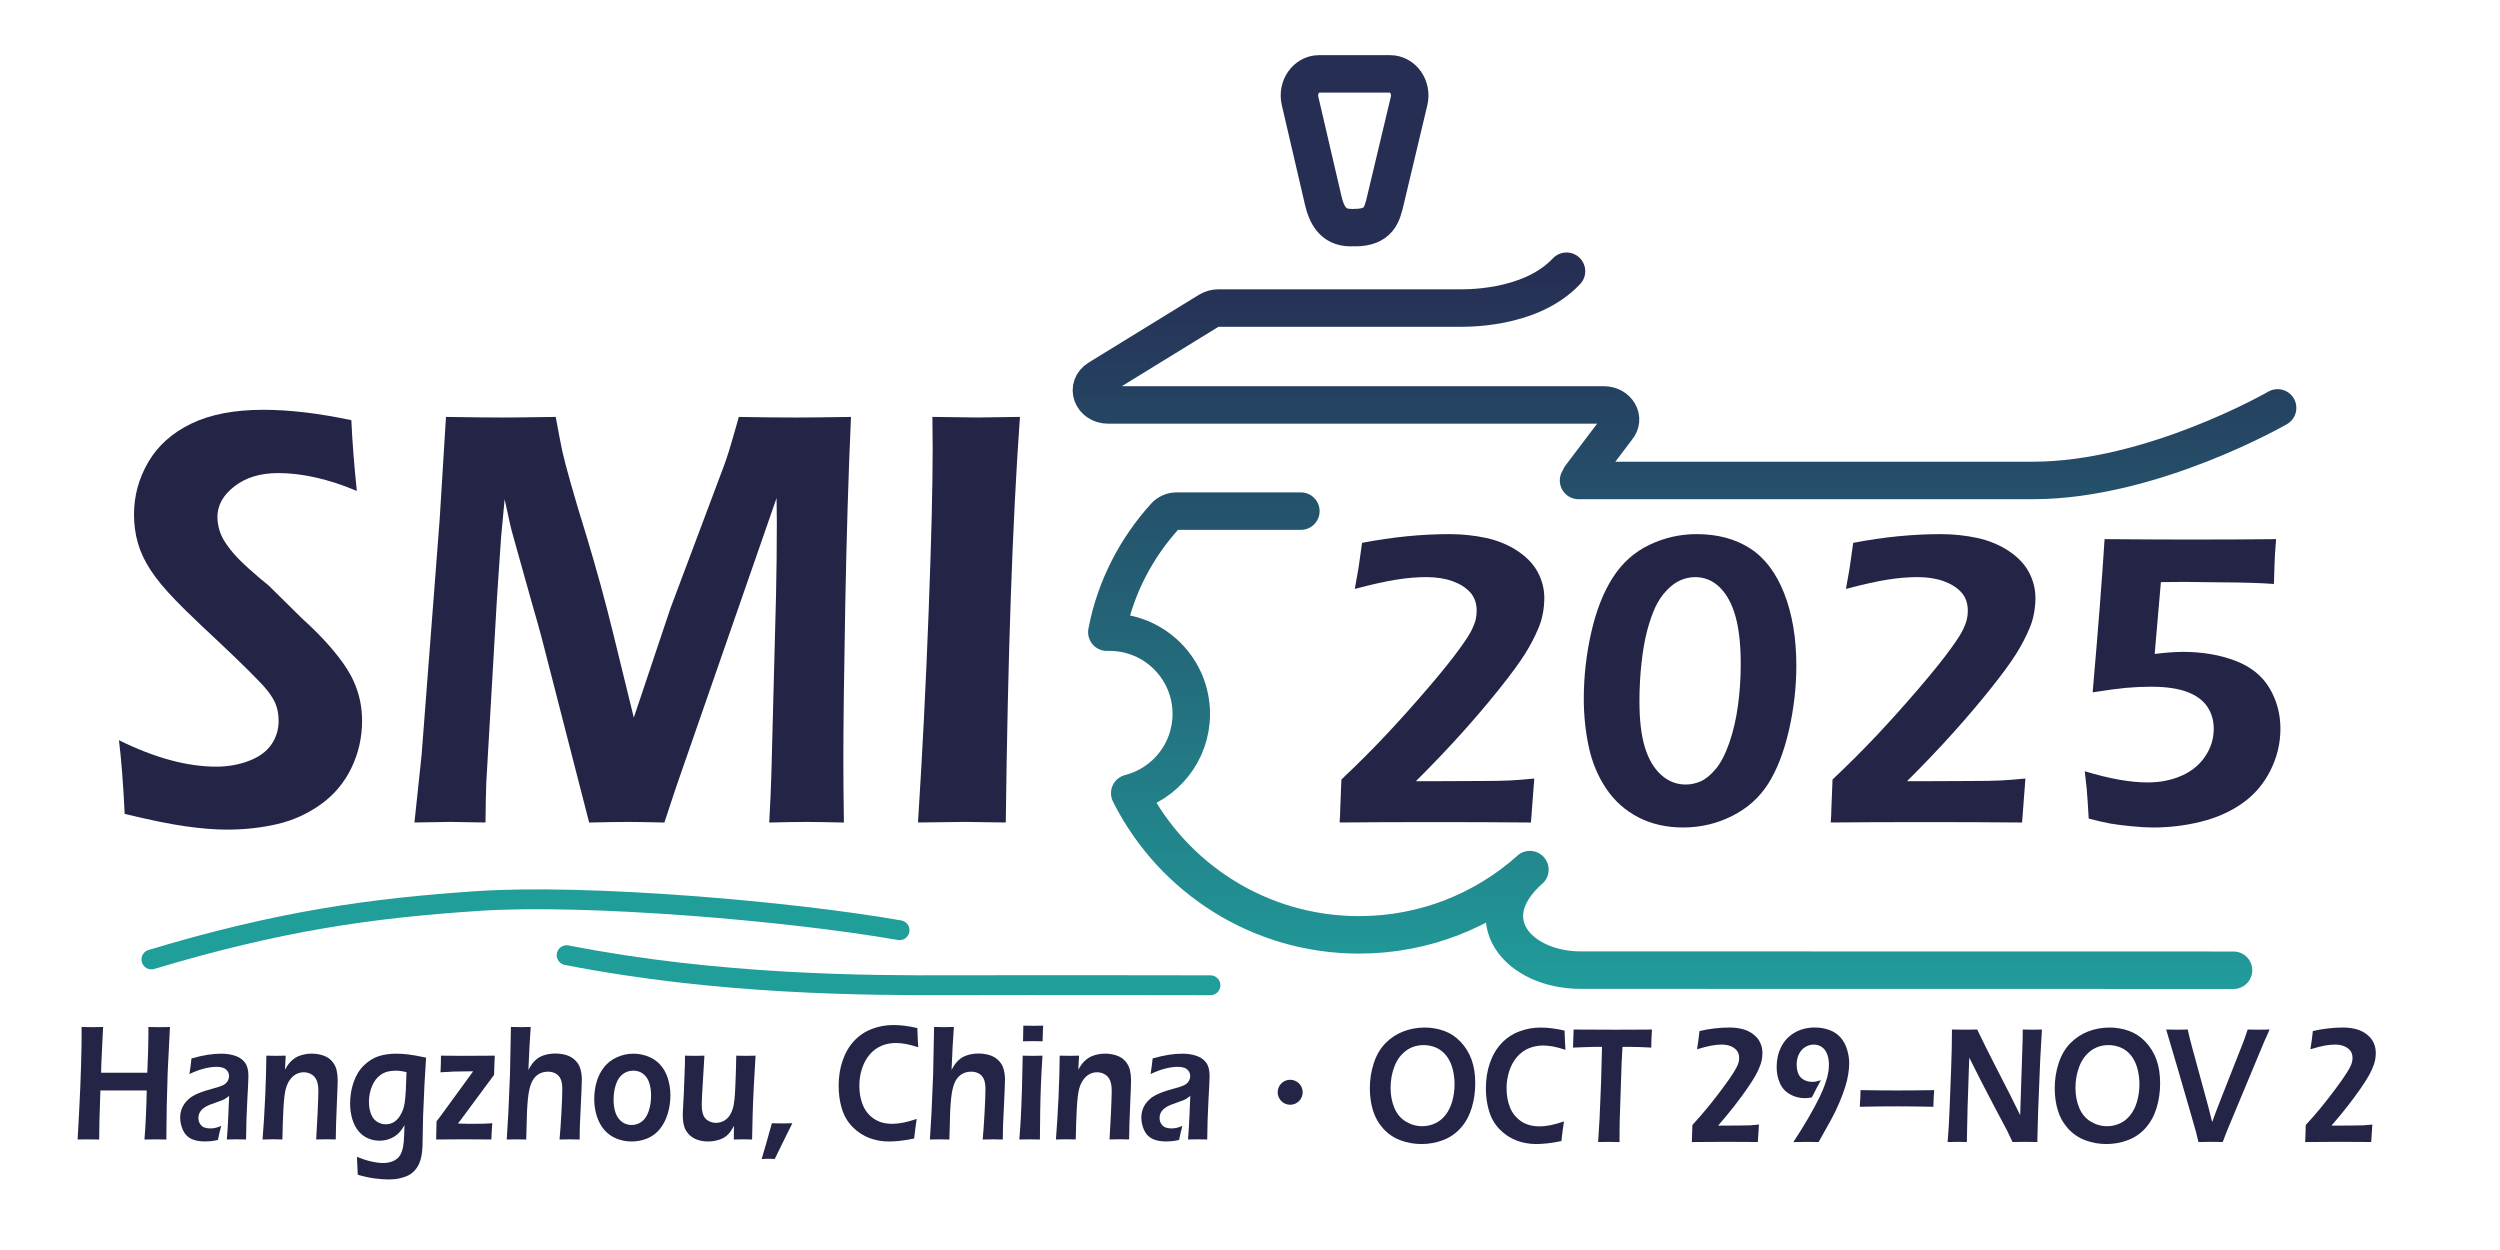 <?xml version="1.0" encoding="utf-8"?>
<!-- Generator: Adobe Illustrator 28.0.0, SVG Export Plug-In . SVG Version: 6.00 Build 0)  -->
<svg version="1.1" xmlns="http://www.w3.org/2000/svg" xmlns:xlink="http://www.w3.org/1999/xlink" x="0px" y="0px"
	 viewBox="0 0 1133.86 566.93" style="enable-background:new 0 0 1133.86 566.93;" xml:space="preserve">
<style type="text/css">
	.st0{display:none;}
	.st1{display:inline;fill:#C5D7EC;}
	.st2{fill:none;}
	.st3{fill:#242447;}
	.st4{fill:none;stroke:#209E9A;stroke-width:9;stroke-linecap:round;stroke-miterlimit:10;}
	.st5{fill:none;stroke:url(#SVGID_1_);stroke-width:17;stroke-linecap:round;stroke-miterlimit:10;}
</style>
<g id="图层_3" class="st0">
	<rect class="st1" width="1134" height="567"/>
</g>
<g id="图层_1">
	<g>
		<rect x="46.26" y="143" class="st2" width="1057.74" height="272.15"/>
		<path class="st3" d="M56.55,369.14c-0.66-13.66-1.53-24.8-2.6-33.42c16.2,8,30.91,11.99,44.14,11.99c5.29,0,10.23-0.88,14.82-2.63
			s7.98-4.22,10.17-7.41c2.19-3.19,3.29-6.76,3.29-10.71c0-3.05-0.53-5.79-1.58-8.22c-1.58-3.32-4.21-6.78-7.9-10.38
			c-4.72-4.94-13.15-13.07-25.29-24.39c-5.78-5.48-9.77-9.39-11.97-11.72c-4.96-5.12-8.76-9.72-11.41-13.81
			c-2.65-4.09-4.55-8.15-5.7-12.2c-1.16-4.04-1.74-8.36-1.74-12.94c0-8.44,2.17-16.37,6.51-23.79c4.34-7.41,10.83-13.21,19.47-17.38
			c8.64-4.18,19.53-6.27,32.67-6.27c11.82,0,25.13,1.57,39.92,4.72c0.41,9.35,1.24,20.04,2.48,32.07
			c-12.87-5.39-24.75-8.09-35.64-8.09c-8.09,0-14.71,2-19.86,6c-5.16,4-7.73,8.65-7.73,13.95c0,1.44,0.18,2.94,0.54,4.51
			c0.36,1.57,0.9,3.1,1.62,4.58s2,3.42,3.84,5.79c1.84,2.38,4.54,5.17,8.09,8.36c3.55,3.19,6.58,5.77,9.1,7.75l15.3,15.09
			c3.88,3.5,7.34,6.92,10.4,10.24c3.05,3.33,5.67,6.51,7.86,9.57c2.19,3.06,3.9,5.98,5.14,8.76c1.24,2.79,2.17,5.64,2.79,8.56
			c0.62,2.92,0.93,6,0.93,9.23c0,7.55-1.61,14.67-4.84,21.36c-3.22,6.69-7.85,12.2-13.89,16.51c-6.03,4.31-12.65,7.3-19.84,8.96
			c-7.19,1.66-14.8,2.49-22.81,2.49c-5.29,0-11.45-0.5-18.47-1.48C77.3,373.81,68.04,371.92,56.55,369.14z"/>
		<path class="st3" d="M187.97,373.04l3.23-30.46l8.21-107l2.86-46.49c11.81,0.18,20.43,0.27,25.88,0.27
			c4.37,0,12.34-0.09,23.9-0.27c1.32,7.28,2.32,12.44,2.98,15.5c0.66,3.06,1.95,7.95,3.85,14.69c1.9,6.74,4.35,14.91,7.33,24.53
			c4.39,14.55,8.33,28.93,11.81,43.12l9.44,38.54l16.58-49.46l24.13-64.28c0.83-2.16,1.67-4.65,2.54-7.48
			c0.87-2.83,2.33-7.88,4.39-15.16c9.84,0.18,18.61,0.27,26.3,0.27c5.13,0,13.31-0.09,24.56-0.27c-1.16,25.88-2.02,54.47-2.6,85.78
			c-0.58,31.31-0.86,54.69-0.86,70.15c0,7.46,0.08,16.8,0.25,28.03c-8.19-0.18-13.77-0.27-16.74-0.27c-4.3,0-10.01,0.09-17.12,0.27
			c0.49-9.16,0.82-16.71,0.98-22.64l2.09-80.19c0.25-11.32,0.37-22.46,0.37-33.42l-0.12-10.92l-45.57,131.13l-5.31,16.04
			c-8.05-0.18-13.57-0.27-16.56-0.27c-3.74,0-9.59,0.09-17.56,0.27l-21.34-83.02c-0.74-2.96-2.48-9.16-5.21-18.6l-7.69-27.49
			c-0.74-2.6-1.3-4.74-1.67-6.4c-0.37-1.66-1.18-5.37-2.42-11.12l-1.61,17.25c-0.41,5.48-1.03,14.65-1.86,27.49l-4.84,83.55
			c-0.17,4.13-0.29,10.24-0.37,18.33l-15.99-0.27C201.48,372.78,196.07,372.87,187.97,373.04z"/>
		<path class="st3" d="M416.35,373.04c1.97-30.91,3.58-62.6,4.81-95.08c1.23-32.48,1.85-57.3,1.85-74.46l-0.12-14.42l20.72,0.27
			c1.16,0,7.48-0.09,18.98-0.27c-3.38,47.26-5.51,108.58-6.42,183.96l-18.24-0.27C434.88,372.78,427.68,372.87,416.35,373.04z"/>
		<path class="st3" d="M607.57,373.04c0.18-2.38,0.27-4.3,0.27-5.74l0.54-13.75c7.43-7.02,14.22-13.81,20.38-20.37
			c6.15-6.55,12.44-13.58,18.86-21.07c6.42-7.49,11.26-13.53,14.54-18.11c2.67-3.7,4.46-6.48,5.35-8.33
			c0.89-1.85,1.49-3.42,1.78-4.7c0.3-1.29,0.45-2.59,0.45-3.9c0-3.45-0.98-6.25-2.94-8.42c-1.96-2.16-4.65-3.86-8.07-5.08
			c-3.42-1.22-7.39-1.83-11.9-1.83c-4.16,0-8.68,0.39-13.55,1.16c-4.88,0.77-11.15,2.17-18.82,4.21l1.69-9.51
			c0.36-2.26,0.89-6.06,1.6-11.39c13.73-2.64,26.93-3.96,39.59-3.96c5.77,0,11.33,0.58,16.68,1.74c5.35,1.16,10.12,3.14,14.31,5.93
			c4.19,2.79,7.25,6.03,9.18,9.7c1.93,3.67,2.9,7.52,2.9,11.54c0,2.39-0.22,4.75-0.67,7.11c-0.45,2.35-1.09,4.51-1.92,6.45
			c-1.61,3.89-3.64,7.82-6.11,11.77s-6.33,9.23-11.59,15.82c-5.26,6.59-11,13.34-17.21,20.25c-6.21,6.91-13.13,14.16-20.74,21.75
			h8.12l19.89-0.09c6.6,0,11.45-0.08,14.54-0.24c3.09-0.16,6.81-0.46,11.15-0.89c-0.12,1.95-0.31,4.47-0.58,7.58
			c-0.27,3.11-0.58,7.24-0.94,12.38c-13.5-0.12-27.53-0.19-42.09-0.19C634.41,372.86,619.52,372.92,607.57,373.04z"/>
		<path class="st3" d="M769.51,242.25c9.39,0,17.43,2.13,24.12,6.4c6.69,4.27,11.87,11.08,15.56,20.43
			c3.68,9.35,5.53,20.28,5.53,32.77c0,9.86-1.13,19.68-3.39,29.47c-2.26,9.79-5.38,17.83-9.36,24.11
			c-3.98,6.28-9.44,11.16-16.36,14.64c-6.93,3.48-14.34,5.23-22.25,5.23c-7.61,0-14.4-1.55-20.38-4.66s-10.83-7.47-14.58-13.09
			s-6.36-11.93-7.85-18.93c-1.49-7-2.23-14.2-2.23-21.61c0-10.23,1.13-20.31,3.39-30.23c2.26-9.92,5.51-18.19,9.76-24.81
			c4.25-6.62,9.76-11.57,16.54-14.83C754.79,243.89,761.96,242.25,769.51,242.25z M768.84,261.75c-2.26,0-4.48,0.47-6.66,1.41
			c-2.17,0.94-4.29,2.5-6.34,4.67c-2.05,2.17-3.75,4.7-5.09,7.59c-1.34,2.89-2.56,6.39-3.66,10.51c-1.1,4.12-1.97,9.02-2.59,14.7
			c-0.62,5.69-0.94,11.48-0.94,17.39c0,8.55,0.82,15.51,2.46,20.88c1.64,5.37,4.08,9.54,7.33,12.49c3.25,2.96,6.98,4.43,11.21,4.43
			c2.32,0,4.58-0.49,6.79-1.46c2.2-0.97,4.45-2.81,6.75-5.51c2.29-2.7,4.35-6.64,6.17-11.83c1.82-5.18,3.14-10.87,3.98-17.06
			s1.25-12.46,1.25-18.8c0-8.73-0.79-15.93-2.37-21.58c-1.58-5.66-3.95-10.04-7.1-13.15S773.13,261.75,768.84,261.75z"/>
		<path class="st3" d="M830.32,373.04c0.18-2.38,0.27-4.3,0.27-5.74l0.54-13.75c7.43-7.02,14.22-13.81,20.38-20.37
			c6.15-6.55,12.44-13.58,18.86-21.07c6.42-7.49,11.26-13.53,14.54-18.11c2.67-3.7,4.46-6.48,5.35-8.33
			c0.89-1.85,1.49-3.42,1.78-4.7c0.3-1.29,0.45-2.59,0.45-3.9c0-3.45-0.98-6.25-2.94-8.42c-1.96-2.16-4.65-3.86-8.07-5.08
			c-3.42-1.22-7.39-1.83-11.9-1.83c-4.16,0-8.68,0.39-13.55,1.16c-4.88,0.77-11.15,2.17-18.82,4.21l1.69-9.51
			c0.36-2.26,0.89-6.06,1.6-11.39c13.73-2.64,26.93-3.96,39.59-3.96c5.77,0,11.33,0.58,16.68,1.74c5.35,1.16,10.12,3.14,14.31,5.93
			c4.19,2.79,7.25,6.03,9.18,9.7c1.93,3.67,2.9,7.52,2.9,11.54c0,2.39-0.22,4.75-0.67,7.11c-0.45,2.35-1.09,4.51-1.92,6.45
			c-1.61,3.89-3.64,7.82-6.11,11.77s-6.33,9.23-11.59,15.82c-5.26,6.59-11,13.34-17.21,20.25c-6.21,6.91-13.13,14.16-20.74,21.75
			h8.12l19.89-0.09c6.6,0,11.45-0.08,14.54-0.24c3.09-0.16,6.81-0.46,11.15-0.89c-0.12,1.95-0.31,4.47-0.58,7.58
			c-0.27,3.11-0.58,7.24-0.94,12.38c-13.5-0.12-27.53-0.19-42.09-0.19C857.17,372.86,842.27,372.92,830.32,373.04z"/>
		<path class="st3" d="M947.32,371.26l-0.45-7.44c-0.12-2.01-0.27-4.02-0.45-6.03c-0.18-2.01-0.48-4.68-0.89-8
			c11.12,3.39,20.63,5.08,28.54,5.08c5.59,0,10.69-1,15.29-3.01c4.61-2.01,8.2-4.94,10.79-8.8c2.59-3.86,3.88-8.02,3.88-12.48
			c0-3.89-1-7.28-2.99-10.17c-1.99-2.89-5.05-5.1-9.18-6.64c-4.13-1.54-9.56-2.31-16.27-2.31c-3.87,0-7.67,0.17-11.41,0.52
			c-3.75,0.35-8.77,1.02-15.07,2.03c2.48-28.44,4.29-51.6,5.41-69.49c15.94,0.13,29.02,0.19,39.25,0.19
			c13.56,0,26.4-0.06,38.54-0.19c-0.42,5.02-0.66,8.79-0.71,11.3l-0.27,9.04c-5.29-0.44-13.52-0.69-24.7-0.75l-15.69-0.19
			c-2.62,0-6.24,0.03-10.88,0.09l-2.82,32.58c5.05-0.63,9.33-0.94,12.83-0.94c8.73,0,16.62,1.33,23.66,4
			c7.04,2.67,12.23,6.8,15.55,12.38c3.33,5.59,4.99,11.74,4.99,18.46c0,6.66-1.53,13.01-4.59,19.07
			c-3.06,6.06-7.3,10.99-12.71,14.78c-5.41,3.8-11.65,6.58-18.73,8.33c-7.08,1.76-14.33,2.64-21.76,2.64
			c-2.62,0-5.84-0.19-9.68-0.56c-3.83-0.38-7.03-0.79-9.59-1.22C954.66,373.08,951.36,372.32,947.32,371.26z"/>
	</g>
	<g>
		<path class="st3" d="M35.21,516.81l0.72-13.42c0.39-7.33,0.67-14.13,0.84-20.4c0.17-6.27,0.25-10.64,0.25-13.1l-0.03-4.11
			c2.42,0.05,4.13,0.08,5.13,0.08c0.76,0,2.3-0.02,4.64-0.08l-0.81,16.86l-0.09,3.89H66.8l0.38-10.11c0.08-3.47,0.13-5.75,0.13-6.85
			v-3.78l5.15,0.08c0.45,0,1.99-0.02,4.62-0.08l-1.02,20.38l-0.43,15.11l-0.11,8.86c-0.04,3.64-0.06,5.87-0.06,6.69l-4.81-0.08
			c-0.6,0-2.3,0.03-5.12,0.08c0.54-7.05,0.88-14.47,1.02-22.25H45.53l-0.43,13.76l-0.12,8.49l-5.05-0.08
			C39.37,516.74,37.79,516.76,35.21,516.81z"/>
		<path class="st3" d="M85.92,487.13c0.29-1.79,0.47-3.05,0.54-3.78c0.07-0.72,0.2-1.82,0.38-3.29c2.79-0.8,5.25-1.36,7.39-1.68
			c2.13-0.32,4.2-0.49,6.19-0.49c2.26,0,4.33,0.32,6.22,0.95c1.89,0.63,3.37,1.65,4.43,3.05c1.07,1.4,1.6,3.4,1.6,6.02
			c0,1.42-0.16,5.04-0.49,10.86s-0.52,11.83-0.58,18.04c-1.56-0.05-3-0.08-4.31-0.08c-1.25,0-2.72,0.03-4.41,0.08
			c0.27-3.02,0.49-6.51,0.65-10.47l0.4-9.31c-0.78,0.62-1.38,1.06-1.79,1.31c-0.41,0.25-0.87,0.48-1.39,0.69
			c-0.51,0.21-1.42,0.54-2.71,0.97c-1.29,0.44-2.33,0.82-3.11,1.14s-1.48,0.69-2.11,1.1c-0.63,0.41-1.16,0.87-1.59,1.38
			c-0.43,0.51-0.75,1.05-0.94,1.61s-0.29,1.17-0.29,1.81c0,1.05,0.25,1.95,0.75,2.71c0.5,0.76,1.13,1.29,1.89,1.59
			c0.76,0.3,1.65,0.45,2.68,0.45c0.66,0,1.35-0.06,2.08-0.19c0.73-0.12,1.71-0.44,2.94-0.93c-0.43,1.42-0.93,3.54-1.51,6.36
			c-1.46,0.3-2.62,0.49-3.48,0.56c-0.86,0.08-1.66,0.11-2.4,0.11c-2.59,0-4.71-0.42-6.37-1.27c-1.66-0.85-2.89-2.19-3.68-4.04
			c-0.79-1.84-1.19-3.7-1.19-5.57c0-1.07,0.15-2.13,0.46-3.18c0.31-1.05,0.76-2.01,1.36-2.88c0.6-0.87,1.37-1.71,2.31-2.52
			c0.94-0.81,2.31-1.59,4.1-2.36c1.79-0.76,4.15-1.53,7.09-2.3c0.78-0.2,1.59-0.44,2.43-0.73c0.84-0.29,1.52-0.57,2.02-0.84
			c0.5-0.27,0.94-0.63,1.31-1.07c0.37-0.44,0.64-0.89,0.82-1.37c0.17-0.47,0.26-0.96,0.26-1.46c0-0.97-0.26-1.79-0.79-2.47
			c-0.52-0.67-1.2-1.14-2.03-1.4s-1.75-0.39-2.76-0.39C94.57,483.87,90.44,484.96,85.92,487.13z"/>
		<path class="st3" d="M119.08,516.81c0.47-5.66,0.86-12.01,1.18-19.07c0.32-7.05,0.5-13.37,0.54-18.96
			c1.89,0.05,3.4,0.08,4.53,0.08c1.34,0,2.75-0.02,4.25-0.08l-0.34,6.36c0.64-1.1,1.2-1.97,1.68-2.62c0.48-0.65,1.1-1.28,1.85-1.91
			s1.55-1.12,2.4-1.5c0.85-0.37,1.81-0.67,2.86-0.9c1.06-0.22,2.16-0.34,3.31-0.34c1.83,0,3.58,0.28,5.25,0.84
			c1.67,0.56,3.02,1.45,4.05,2.67c1.03,1.22,1.7,2.56,2.03,4c0.33,1.45,0.49,2.98,0.49,4.6c0,0.67-0.03,1.75-0.09,3.22l-0.64,16.34
			c-0.08,2.27-0.13,4.69-0.15,7.25c-1.62-0.05-3.01-0.08-4.16-0.08c-1.56,0-3.14,0.03-4.72,0.08c0.16-2.17,0.37-5.95,0.62-11.35
			s0.37-8.97,0.37-10.71c0-1.97-0.26-3.55-0.77-4.75s-1.31-2.11-2.38-2.73c-1.08-0.62-2.24-0.93-3.49-0.93
			c-1.23,0-2.38,0.29-3.45,0.86s-1.99,1.41-2.77,2.5c-0.82,1.12-1.46,2.5-1.91,4.15c-0.47,1.75-0.82,4.62-1.05,8.64
			c-0.21,3.57-0.37,8.34-0.5,14.32c-1.58-0.05-3.01-0.08-4.29-0.08C122.5,516.74,120.93,516.76,119.08,516.81z"/>
		<path class="st3" d="M161.88,524.7c4.62,1.84,8.62,2.77,12.01,2.77c1.29,0,2.51-0.19,3.66-0.58c1.15-0.39,2.11-0.95,2.89-1.68
			c0.78-0.73,1.39-1.73,1.82-2.99c0.43-1.26,0.72-2.71,0.86-4.37c0.14-1.65,0.26-4.16,0.34-7.52c-0.8,1.32-1.52,2.35-2.16,3.08
			s-1.4,1.4-2.29,1.98c-0.89,0.59-1.94,1.06-3.12,1.42c-1.19,0.36-2.44,0.54-3.76,0.54c-1.81,0-3.52-0.34-5.14-1.03
			c-1.62-0.68-3.06-1.76-4.33-3.23c-1.26-1.47-2.22-3.32-2.88-5.55c-0.66-2.23-0.99-4.55-0.99-6.97c0-3.46,0.54-6.74,1.62-9.83
			s2.66-5.63,4.74-7.63c2.08-1.99,4.31-3.36,6.68-4.11c2.37-0.75,5-1.12,7.9-1.12c1.6,0,3.42,0.12,5.45,0.36
			c2.03,0.24,4.72,0.72,8.07,1.44l-0.71,11.84l-0.65,14.83l-0.25,13.41c-0.06,1.52-0.22,2.98-0.46,4.39
			c-0.25,1.41-0.64,2.68-1.17,3.81c-0.53,1.13-1.21,2.14-2.03,3.01c-0.82,0.87-1.75,1.58-2.79,2.11c-1.04,0.54-2.32,0.98-3.85,1.33
			c-1.53,0.35-3.17,0.52-4.91,0.52c-1.87,0-3.99-0.15-6.37-0.45c-2.38-0.3-4.98-0.86-7.79-1.68L161.88,524.7z M184.36,486.27
			c-1.79-0.45-3.44-0.67-4.96-0.67c-2.67,0-4.88,0.59-6.62,1.78c-1.75,1.19-3.09,2.92-4.03,5.19c-0.94,2.27-1.42,4.68-1.42,7.23
			c0,1.87,0.29,3.61,0.86,5.22c0.58,1.61,1.47,2.83,2.7,3.65c1.22,0.82,2.57,1.24,4.05,1.24c1.05,0,2.03-0.2,2.94-0.6
			c0.91-0.4,1.74-1.01,2.48-1.83c0.74-0.82,1.39-1.85,1.96-3.07c0.56-1.22,0.96-2.6,1.2-4.14c0.24-1.54,0.42-3.46,0.54-5.77
			S184.28,489.44,184.36,486.27z"/>
		<path class="st3" d="M197.81,516.81c0.08-2.44,0.14-5.2,0.18-8.26c0.8-0.97,1.32-1.65,1.57-2.02l15.04-20.64H213
			c-2.73,0-5.12,0.04-7.18,0.11c-2.06,0.07-4.08,0.19-6.04,0.34c0.14-2.39,0.22-4.91,0.22-7.55c3.57,0.05,6.92,0.08,10.04,0.08
			c5.65,0,10.44-0.02,14.38-0.08c-0.08,1.05-0.2,3.95-0.34,8.71l-15.35,20.75l-1.05,1.31c2.05,0.1,3.77,0.15,5.17,0.15
			c3.01,0,5.09-0.02,6.23-0.06c1.14-0.04,2.54-0.11,4.2-0.21c-0.16,1.87-0.31,4.33-0.43,7.37c-3.61-0.05-7.7-0.08-12.25-0.08
			C205.72,516.74,201.46,516.76,197.81,516.81z"/>
		<path class="st3" d="M229.83,516.81l0.73-12.15l0.74-17.39l0.43-21.5c1.81,0.05,3.31,0.08,4.5,0.08c1.56,0,3.05-0.02,4.47-0.08
			l-0.56,8.9c-0.12,2.19-0.29,5.72-0.49,10.58c0.66-1.2,1.21-2.09,1.65-2.69c0.44-0.6,0.93-1.15,1.48-1.66
			c0.54-0.51,1.1-0.94,1.68-1.29c0.57-0.35,1.25-0.66,2.02-0.93c0.77-0.27,1.63-0.49,2.57-0.64c0.94-0.15,1.91-0.22,2.9-0.22
			c1.7,0,3.34,0.24,4.91,0.71c1.57,0.47,2.93,1.27,4.06,2.39c1.14,1.12,1.92,2.44,2.34,3.95c0.42,1.51,0.63,3.08,0.63,4.73
			c0,1.07-0.05,2.74-0.16,5.01l-0.75,16.34c-0.06,1.7-0.09,3.65-0.09,5.87c-1.66-0.05-3.13-0.08-4.4-0.08
			c-1.37,0-2.94,0.03-4.71,0.08c0.28-2.94,0.56-6.95,0.84-12.04s0.41-8.7,0.41-10.84c0-1.97-0.26-3.51-0.78-4.62
			s-1.29-1.93-2.31-2.47s-2.13-0.8-3.33-0.8c-1.56,0-2.93,0.34-4.12,1.01c-1.15,0.65-2.11,1.62-2.89,2.92
			c-0.64,1.07-1.17,2.6-1.6,4.6c-0.45,2.09-0.78,5.33-0.98,9.72c-0.1,2.12-0.22,6.29-0.35,12.53c-1.62-0.05-3.02-0.08-4.19-0.08
			C233.38,516.74,231.82,516.76,229.83,516.81z"/>
		<path class="st3" d="M287.22,477.89c2.36,0,4.62,0.43,6.79,1.29c2.17,0.86,4,2.13,5.51,3.81s2.64,3.74,3.4,6.17
			c0.76,2.43,1.14,4.99,1.14,7.68c0,2.84-0.4,5.58-1.2,8.23c-0.8,2.64-1.96,4.93-3.48,6.86s-3.41,3.38-5.68,4.34
			c-2.27,0.96-4.69,1.44-7.25,1.44c-2.38,0-4.64-0.43-6.79-1.29s-3.98-2.15-5.5-3.87s-2.67-3.81-3.46-6.28
			c-0.79-2.47-1.19-5.05-1.19-7.74c0-2.74,0.36-5.36,1.08-7.85c0.72-2.49,1.84-4.71,3.37-6.66c1.53-1.94,3.48-3.45,5.87-4.52
			C282.22,478.43,284.68,477.89,287.22,477.89z M287.22,485.59c-1.78,0-3.37,0.53-4.77,1.59s-2.44,2.64-3.13,4.73
			c-0.69,2.09-1.03,4.37-1.03,6.84c0,2.17,0.28,4.1,0.84,5.8s1.48,3.07,2.76,4.11s2.8,1.57,4.56,1.57c1.8,0,3.38-0.54,4.74-1.63
			c1.36-1.08,2.38-2.68,3.07-4.79c0.69-2.11,1.03-4.43,1.03-6.97c0-2.07-0.27-3.95-0.8-5.65c-0.53-1.69-1.43-3.05-2.68-4.08
			C290.55,486.1,289.02,485.59,287.22,485.59z"/>
		<path class="st3" d="M341.11,516.81c-1.81-0.05-3.19-0.08-4.16-0.08c-1.21,0-2.59,0.03-4.13,0.08l0.06-6.21
			c-0.57,1.05-1.08,1.89-1.51,2.52s-1,1.26-1.69,1.87c-0.7,0.61-1.46,1.1-2.28,1.46c-0.82,0.36-1.76,0.66-2.82,0.9
			c-1.06,0.24-2.18,0.36-3.37,0.36c-2.3,0-4.3-0.41-6-1.21c-1.7-0.81-3.05-2.04-4.05-3.68c-1-1.64-1.49-4-1.49-7.07v-0.79l0.5-9.65
			l0.47-12.71c0.02-1.02,0.03-2.29,0.03-3.81c1.95,0.05,3.47,0.08,4.58,0.08c1.17,0,2.58-0.02,4.24-0.08l-1.02,17.05
			c-0.06,1.32-0.11,2.44-0.14,3.35s-0.05,1.56-0.05,1.96c0,1.79,0.22,3.28,0.66,4.47c0.44,1.18,1.21,2.09,2.31,2.71
			c1.1,0.62,2.27,0.93,3.52,0.93c1.19,0,2.32-0.27,3.38-0.82c0.96-0.5,1.79-1.2,2.48-2.09s1.27-2.11,1.74-3.63
			c0.35-1.1,0.61-2.62,0.8-4.56c0.14-1.37,0.28-3.73,0.4-7.07c0.17-4.04,0.29-8.14,0.35-12.3c2.03,0.05,3.59,0.08,4.66,0.08
			c1.21,0,2.58-0.02,4.1-0.08c-0.25,3.57-0.5,8.02-0.77,13.37s-0.45,9.76-0.55,13.24C341.26,508.87,341.17,512.68,341.11,516.81z"/>
		<path class="st3" d="M345.45,525.67c1.4-4.66,2.94-10.07,4.62-16.23c2.24,0.05,3.82,0.08,4.74,0.08c0.74,0,2.26-0.02,4.56-0.08
			c-0.82,1.7-1.69,3.43-2.6,5.22c-0.91,1.78-1.85,3.68-2.8,5.7c-0.95,2.02-1.81,3.78-2.57,5.27c-1.29-0.05-2.27-0.08-2.93-0.08
			C347.67,525.56,346.66,525.6,345.45,525.67z"/>
		<path class="st3" d="M415.77,507.47c-0.45,2.92-0.84,5.88-1.17,8.9c-2.34,0.5-4.49,0.85-6.44,1.05c-1.95,0.2-3.62,0.3-5.02,0.3
			c-3.08,0-6.02-0.52-8.82-1.57s-5.33-2.7-7.57-4.95c-2.25-2.26-3.88-4.99-4.88-8.21c-1.01-3.22-1.51-6.73-1.51-10.54
			c0-4.14,0.6-7.96,1.82-11.48c1.21-3.51,2.95-6.48,5.22-8.9c2.27-2.42,4.95-4.22,8.05-5.4c3.1-1.18,6.33-1.78,9.7-1.78
			c3.33,0,6.96,0.46,10.9,1.38c0.06,2.22,0.12,3.79,0.18,4.71l0.22,4c-2.32-0.75-4.25-1.26-5.79-1.53s-3.01-0.41-4.4-0.41
			c-2.2,0-4.31,0.41-6.33,1.21c-2.02,0.81-3.81,2.1-5.36,3.87c-1.55,1.77-2.74,3.91-3.57,6.41c-0.83,2.5-1.25,5.12-1.25,7.83
			c0,3.24,0.51,6.15,1.54,8.71c1.03,2.57,2.67,4.65,4.94,6.24c2.27,1.6,5.08,2.39,8.42,2.39
			C407.76,509.71,411.46,508.96,415.77,507.47z"/>
		<path class="st3" d="M421.75,516.81l0.73-12.15l0.74-17.39l0.43-21.5c1.81,0.05,3.31,0.08,4.5,0.08c1.56,0,3.05-0.02,4.47-0.08
			l-0.56,8.9c-0.12,2.19-0.29,5.72-0.49,10.58c0.66-1.2,1.21-2.09,1.65-2.69c0.44-0.6,0.93-1.15,1.48-1.66
			c0.54-0.51,1.1-0.94,1.68-1.29c0.57-0.35,1.25-0.66,2.02-0.93c0.77-0.27,1.63-0.49,2.57-0.64c0.94-0.15,1.91-0.22,2.9-0.22
			c1.7,0,3.34,0.24,4.91,0.71c1.57,0.47,2.93,1.27,4.06,2.39c1.14,1.12,1.92,2.44,2.34,3.95c0.42,1.51,0.63,3.08,0.63,4.73
			c0,1.07-0.05,2.74-0.16,5.01l-0.75,16.34c-0.06,1.7-0.09,3.65-0.09,5.87c-1.66-0.05-3.13-0.08-4.4-0.08
			c-1.37,0-2.94,0.03-4.71,0.08c0.28-2.94,0.56-6.95,0.84-12.04s0.41-8.7,0.41-10.84c0-1.97-0.26-3.51-0.78-4.62
			s-1.29-1.93-2.31-2.47s-2.13-0.8-3.33-0.8c-1.56,0-2.93,0.34-4.12,1.01c-1.15,0.65-2.11,1.62-2.89,2.92
			c-0.64,1.07-1.17,2.6-1.6,4.6c-0.45,2.09-0.78,5.33-0.98,9.72c-0.1,2.12-0.22,6.29-0.35,12.53c-1.62-0.05-3.02-0.08-4.19-0.08
			C425.29,516.74,423.74,516.76,421.75,516.81z"/>
		<path class="st3" d="M462.3,516.81c0.31-3.74,0.53-6.87,0.66-9.38c0.21-3.99,0.39-8.59,0.55-13.8c0.16-5.21,0.27-10.16,0.33-14.84
			c2,0.05,3.5,0.08,4.5,0.08c0.92,0,2.41-0.02,4.47-0.08c-0.28,4.34-0.5,8.48-0.67,12.41c-0.17,3.94-0.29,8.45-0.37,13.54
			c-0.08,5.08-0.12,9.11-0.12,12.08c-1.87-0.05-3.37-0.08-4.5-0.08C466.07,516.74,464.46,516.76,462.3,516.81z M463.99,472.28
			c0.08-2.57,0.12-4.54,0.12-5.91v-1.2c1.87,0.05,3.39,0.07,4.56,0.07c1.6,0,3.09-0.02,4.46-0.07c-0.06,0.62-0.1,1.33-0.12,2.13
			l-0.15,4.97c-1.56-0.05-3-0.07-4.31-0.07C467.23,472.21,465.71,472.23,463.99,472.28z"/>
		<path class="st3" d="M478.9,516.81c0.47-5.66,0.86-12.01,1.18-19.07c0.32-7.05,0.5-13.37,0.54-18.96c1.89,0.05,3.4,0.08,4.53,0.08
			c1.34,0,2.75-0.02,4.25-0.08l-0.34,6.36c0.64-1.1,1.2-1.97,1.68-2.62c0.48-0.65,1.1-1.28,1.85-1.91s1.55-1.12,2.4-1.5
			c0.85-0.37,1.81-0.67,2.86-0.9c1.06-0.22,2.16-0.34,3.31-0.34c1.83,0,3.58,0.28,5.25,0.84c1.67,0.56,3.02,1.45,4.05,2.67
			c1.03,1.22,1.7,2.56,2.03,4c0.33,1.45,0.49,2.98,0.49,4.6c0,0.67-0.03,1.75-0.09,3.22l-0.64,16.34c-0.08,2.27-0.13,4.69-0.15,7.25
			c-1.62-0.05-3.01-0.08-4.16-0.08c-1.56,0-3.14,0.03-4.72,0.08c0.16-2.17,0.37-5.95,0.62-11.35s0.37-8.97,0.37-10.71
			c0-1.97-0.26-3.55-0.77-4.75s-1.31-2.11-2.38-2.73c-1.08-0.62-2.24-0.93-3.49-0.93c-1.23,0-2.38,0.29-3.45,0.86
			s-1.99,1.41-2.77,2.5c-0.82,1.12-1.46,2.5-1.91,4.15c-0.47,1.75-0.82,4.62-1.05,8.64c-0.21,3.57-0.37,8.34-0.5,14.32
			c-1.58-0.05-3.01-0.08-4.29-0.08C482.32,516.74,480.75,516.76,478.9,516.81z"/>
		<path class="st3" d="M521.85,487.13c0.29-1.79,0.47-3.05,0.54-3.78c0.07-0.72,0.2-1.82,0.38-3.29c2.79-0.8,5.25-1.36,7.39-1.68
			c2.13-0.32,4.2-0.49,6.19-0.49c2.26,0,4.33,0.32,6.22,0.95c1.89,0.63,3.37,1.65,4.43,3.05c1.07,1.4,1.6,3.4,1.6,6.02
			c0,1.42-0.16,5.04-0.49,10.86s-0.52,11.83-0.58,18.04c-1.56-0.05-3-0.08-4.31-0.08c-1.25,0-2.72,0.03-4.41,0.08
			c0.27-3.02,0.49-6.51,0.65-10.47l0.4-9.31c-0.78,0.62-1.38,1.06-1.79,1.31c-0.41,0.25-0.87,0.48-1.39,0.69
			c-0.51,0.21-1.42,0.54-2.71,0.97c-1.29,0.44-2.33,0.82-3.11,1.14s-1.48,0.69-2.11,1.1c-0.63,0.41-1.16,0.87-1.59,1.38
			c-0.43,0.51-0.75,1.05-0.94,1.61s-0.29,1.17-0.29,1.81c0,1.05,0.25,1.95,0.75,2.71c0.5,0.76,1.13,1.29,1.89,1.59
			c0.76,0.3,1.65,0.45,2.68,0.45c0.66,0,1.35-0.06,2.08-0.19c0.73-0.12,1.71-0.44,2.94-0.93c-0.43,1.42-0.93,3.54-1.51,6.36
			c-1.46,0.3-2.62,0.49-3.48,0.56c-0.86,0.08-1.66,0.11-2.4,0.11c-2.59,0-4.71-0.42-6.37-1.27c-1.66-0.85-2.89-2.19-3.68-4.04
			c-0.79-1.84-1.19-3.7-1.19-5.57c0-1.07,0.15-2.13,0.46-3.18c0.31-1.05,0.76-2.01,1.36-2.88c0.6-0.87,1.37-1.71,2.31-2.52
			c0.94-0.81,2.31-1.59,4.1-2.36c1.79-0.76,4.15-1.53,7.09-2.3c0.78-0.2,1.59-0.44,2.43-0.73c0.84-0.29,1.52-0.57,2.02-0.84
			c0.5-0.27,0.94-0.63,1.31-1.07c0.37-0.44,0.64-0.89,0.82-1.37c0.17-0.47,0.26-0.96,0.26-1.46c0-0.97-0.26-1.79-0.79-2.47
			c-0.52-0.67-1.2-1.14-2.03-1.4s-1.75-0.39-2.76-0.39C530.5,483.87,526.37,484.96,521.85,487.13z"/>
	</g>
	<circle class="st3" cx="585.15" cy="495.39" r="5.67"/>
	<g>
		<path class="st3" d="M646.21,466.04c3.06,0,5.99,0.51,8.81,1.53c2.81,1.02,5.31,2.69,7.48,4.99c2.18,2.31,3.82,4.99,4.93,8.06
			c1.11,3.07,1.66,6.64,1.66,10.73c0,3.84-0.52,7.51-1.57,11.01c-1.05,3.5-2.67,6.52-4.87,9.05c-2.2,2.53-4.87,4.41-8.02,5.63
			c-3.15,1.22-6.46,1.83-9.93,1.83c-3.28,0-6.44-0.56-9.47-1.68c-3.03-1.12-5.63-2.88-7.82-5.27c-2.19-2.39-3.75-5.14-4.7-8.25
			s-1.42-6.46-1.42-10.08c0-3.96,0.59-7.75,1.77-11.37c1.18-3.61,2.91-6.61,5.2-8.97s4.97-4.16,8.04-5.38
			C639.38,466.65,642.68,466.04,646.21,466.04z M645.72,474c-3.1,0-5.8,0.87-8.1,2.6c-2.3,1.73-4.03,4.1-5.19,7.1
			c-1.16,3-1.74,6.25-1.74,9.74c0,3.24,0.56,6.23,1.68,8.95c1.12,2.73,2.84,4.81,5.16,6.24c2.32,1.43,4.82,2.15,7.51,2.15
			c2.03,0,3.97-0.42,5.82-1.27c1.85-0.85,3.44-2.14,4.79-3.87c1.34-1.73,2.36-3.82,3.03-6.26c0.68-2.44,1.02-4.98,1.02-7.63
			c0-2.47-0.3-4.84-0.91-7.1c-0.61-2.27-1.54-4.22-2.82-5.85c-1.27-1.63-2.81-2.84-4.6-3.63C649.58,474.39,647.69,474,645.72,474z"
			/>
		<path class="st3" d="M709.33,508.62c-0.45,2.92-0.84,5.88-1.17,8.9c-2.34,0.5-4.49,0.85-6.44,1.05c-1.95,0.2-3.62,0.3-5.02,0.3
			c-3.08,0-6.02-0.52-8.82-1.57c-2.8-1.05-5.33-2.7-7.58-4.95c-2.25-2.26-3.87-4.99-4.88-8.21c-1.01-3.22-1.51-6.73-1.51-10.54
			c0-4.14,0.61-7.96,1.82-11.48s2.95-6.48,5.22-8.9c2.27-2.42,4.95-4.22,8.05-5.4c3.1-1.18,6.33-1.78,9.7-1.78
			c3.33,0,6.96,0.46,10.9,1.38c0.06,2.22,0.12,3.79,0.18,4.71l0.21,4c-2.32-0.75-4.25-1.26-5.79-1.53c-1.54-0.27-3.01-0.41-4.4-0.41
			c-2.2,0-4.31,0.41-6.33,1.21c-2.02,0.81-3.81,2.1-5.36,3.87c-1.55,1.77-2.74,3.91-3.57,6.41c-0.83,2.5-1.25,5.12-1.25,7.83
			c0,3.24,0.51,6.15,1.54,8.71c1.03,2.57,2.67,4.65,4.94,6.24c2.27,1.6,5.08,2.39,8.42,2.39
			C701.32,510.87,705.02,510.12,709.33,508.62z"/>
		<path class="st3" d="M724.82,517.97l0.67-10.92l0.67-16.26l0.43-16h-2.15l-2,0.04l-1.91,0.04l-7.1,0.26
			c0.16-3.59,0.26-6.32,0.28-8.19c5.91,0.05,12.1,0.08,18.56,0.08l11.05-0.04l5.91-0.04c-0.21,3.55-0.31,6.28-0.31,8.19
			c-3.72-0.22-7.28-0.34-10.68-0.34h-2.37l-0.37,6.83l-0.88,26.28l-0.06,4.41c-0.02,1.82-0.03,3.71-0.03,5.67l-4.69-0.08
			C729.33,517.89,727.66,517.92,724.82,517.97z"/>
		<path class="st3" d="M767.31,517.97c0.06-0.95,0.09-1.71,0.09-2.28l0.18-5.46c2.57-2.79,4.91-5.49,7.04-8.09
			c2.12-2.6,4.29-5.39,6.51-8.37s3.89-5.37,5.02-7.19c0.92-1.47,1.54-2.57,1.85-3.31s0.51-1.36,0.62-1.87
			c0.1-0.51,0.15-1.03,0.15-1.55c0-1.37-0.34-2.48-1.02-3.34c-0.68-0.86-1.61-1.53-2.79-2.02s-2.55-0.73-4.11-0.73
			c-1.44,0-3,0.15-4.68,0.46c-1.68,0.31-3.85,0.86-6.5,1.67l0.58-3.78c0.12-0.9,0.31-2.41,0.55-4.52c4.74-1.05,9.3-1.57,13.67-1.57
			c1.99,0,3.91,0.23,5.76,0.69c1.85,0.46,3.49,1.25,4.94,2.36s2.5,2.39,3.17,3.85c0.67,1.46,1,2.99,1,4.58
			c0,0.95-0.08,1.89-0.23,2.82s-0.38,1.79-0.66,2.56c-0.55,1.55-1.26,3.1-2.11,4.67c-0.85,1.57-2.19,3.66-4,6.28
			c-1.82,2.62-3.8,5.3-5.94,8.04s-4.53,5.62-7.16,8.64h2.8l6.87-0.04c2.28,0,3.95-0.03,5.02-0.09s2.35-0.18,3.85-0.36
			c-0.04,0.77-0.11,1.78-0.2,3.01c-0.09,1.23-0.2,2.87-0.32,4.92c-4.66-0.05-9.5-0.08-14.53-0.08
			C776.58,517.89,771.44,517.92,767.31,517.97z"/>
		<path class="st3" d="M813.38,517.97c2.69-4.13,4.96-7.78,6.8-10.95c2.01-3.46,3.75-6.69,5.2-9.67c1.07-2.22,1.91-4.27,2.54-6.15
			c0.63-1.88,1.05-3.45,1.26-4.71c0.22-1.26,0.32-2.45,0.32-3.57c0-1.84-0.28-3.47-0.83-4.88c-0.55-1.41-1.36-2.47-2.42-3.19
			c-1.06-0.72-2.27-1.08-3.65-1.08c-1.42,0-2.73,0.39-3.94,1.17c-1.21,0.78-2.15,1.87-2.8,3.25c-0.66,1.38-0.99,2.9-0.99,4.57
			c0,1.59,0.24,2.98,0.72,4.16s1.29,2.1,2.43,2.76c1.14,0.66,2.48,0.99,4.02,0.99c0.62,0,1.21-0.06,1.77-0.19
			c0.56-0.12,1.25-0.31,2.05-0.56c-1.44,2.59-2.8,5.18-4.09,7.78c-1.17,0.25-2.22,0.37-3.14,0.37c-2.46,0-4.74-0.59-6.82-1.78
			c-2.08-1.18-3.61-2.87-4.57-5.07s-1.45-4.62-1.45-7.29c0-3.34,0.69-6.38,2.06-9.12s3.4-4.89,6.07-6.45
			c2.67-1.56,5.74-2.34,9.21-2.34c2.32,0,4.52,0.38,6.59,1.14c2.07,0.76,3.77,1.91,5.1,3.44c1.32,1.53,2.3,3.35,2.93,5.46
			c0.63,2.11,0.94,4.14,0.94,6.11c0,1.47-0.14,3.12-0.42,4.94c-0.28,1.82-0.73,3.74-1.36,5.76c-0.63,2.02-1.47,4.31-2.54,6.88
			c-1.07,2.57-2.36,5.25-3.86,8.04c-1.51,2.79-3.4,6.18-5.68,10.17c-1.83-0.02-3.62-0.04-5.39-0.04L813.38,517.97z"/>
		<path class="st3" d="M843.49,501.97c0.18-2.42,0.3-4.94,0.34-7.55c6.08,0.1,11.64,0.15,16.69,0.15c5.05,0,10.62-0.05,16.72-0.15
			c-0.21,2.72-0.33,5.23-0.37,7.55c-6.05-0.12-11.61-0.19-16.66-0.19S849.58,501.84,843.49,501.97z"/>
		<path class="st3" d="M883.33,517.97c0.39-4.46,0.69-9.47,0.89-15.03l0.71-18.32c0.25-6.63,0.37-12.53,0.37-17.69
			c2.38,0.05,4.4,0.08,6.06,0.08c1.23,0,3.03-0.02,5.38-0.08c2.32,4.91,5.53,11.32,9.61,19.22c4.09,7.9,7.39,14.45,9.89,19.63
			l1.13-34.7c0.02-0.82,0.03-2.21,0.03-4.15c1.93,0.05,3.39,0.08,4.38,0.08c0.39,0,1.83-0.02,4.32-0.08l-0.77,13.72l-0.95,23.48
			l-0.37,13.83c-2.14-0.05-3.95-0.08-5.45-0.08c-1.19,0-3.12,0.03-5.79,0.08c-1.03-2.22-1.81-3.86-2.34-4.94
			c-0.84-1.65-2.64-5.03-5.39-10.17c-1.81-3.39-4.07-7.73-6.78-13.01c-1.99-3.89-3.7-7.28-5.11-10.17
			c-0.16,4.04-0.42,11.53-0.76,22.47c-0.14,4.46-0.25,9.73-0.34,15.82c-1.93-0.05-3.33-0.08-4.19-0.08
			C887.18,517.89,885.67,517.92,883.33,517.97z"/>
		<path class="st3" d="M956.83,466.04c3.06,0,5.99,0.51,8.81,1.53c2.81,1.02,5.31,2.69,7.48,4.99c2.18,2.31,3.82,4.99,4.93,8.06
			c1.11,3.07,1.66,6.64,1.66,10.73c0,3.84-0.52,7.51-1.57,11.01c-1.05,3.5-2.67,6.52-4.87,9.05c-2.2,2.53-4.87,4.41-8.02,5.63
			c-3.15,1.22-6.46,1.83-9.93,1.83c-3.28,0-6.44-0.56-9.47-1.68c-3.03-1.12-5.63-2.88-7.82-5.27c-2.19-2.39-3.75-5.14-4.7-8.25
			s-1.42-6.46-1.42-10.08c0-3.96,0.59-7.75,1.77-11.37c1.18-3.61,2.91-6.61,5.2-8.97s4.97-4.16,8.04-5.38
			C950,466.65,953.3,466.04,956.83,466.04z M956.34,474c-3.1,0-5.8,0.87-8.1,2.6c-2.3,1.73-4.03,4.1-5.19,7.1
			c-1.16,3-1.74,6.25-1.74,9.74c0,3.24,0.56,6.23,1.68,8.95c1.12,2.73,2.84,4.81,5.16,6.24c2.32,1.43,4.82,2.15,7.51,2.15
			c2.03,0,3.97-0.42,5.82-1.27c1.85-0.85,3.44-2.14,4.79-3.87c1.34-1.73,2.36-3.82,3.03-6.26c0.68-2.44,1.02-4.98,1.02-7.63
			c0-2.47-0.3-4.84-0.91-7.1c-0.61-2.27-1.54-4.22-2.82-5.85c-1.27-1.63-2.81-2.84-4.6-3.63C960.19,474.39,958.31,474,956.34,474z"
			/>
		<path class="st3" d="M997.11,517.97l-1.17-4.71c-0.17-0.62-0.84-3-2.03-7.14l-5.98-20.64l-5.48-18.55
			c2.11,0.05,3.87,0.08,5.26,0.08c0.86,0,2.37-0.02,4.52-0.08l0.96,4.15c0.21,0.85,0.5,2,0.9,3.44l7.47,27.41
			c0.45,1.77,1.04,4.1,1.76,6.99l1.66-4.56c0.41-1.12,1.26-3.32,2.55-6.58l9.69-24.6c0.29-0.72,0.57-1.49,0.86-2.3
			c0.29-0.81,0.74-2.12,1.35-3.95c2.24,0.05,3.94,0.08,5.11,0.08c0.7,0,2.31-0.02,4.83-0.08l-2.65,5.98l-16.83,40.38l-1.78,4.67
			c-2.67-0.05-4.46-0.08-5.36-0.08C1001.95,517.89,1000.07,517.92,997.11,517.97z"/>
		<path class="st3" d="M1045.5,517.97c0.06-0.95,0.09-1.71,0.09-2.28l0.18-5.46c2.57-2.79,4.91-5.49,7.04-8.09
			c2.12-2.6,4.29-5.39,6.51-8.37s3.89-5.37,5.02-7.19c0.92-1.47,1.54-2.57,1.85-3.31s0.51-1.36,0.62-1.87
			c0.1-0.51,0.15-1.03,0.15-1.55c0-1.37-0.34-2.48-1.02-3.34c-0.68-0.86-1.61-1.53-2.79-2.02s-2.55-0.73-4.11-0.73
			c-1.44,0-3,0.15-4.68,0.46c-1.68,0.31-3.85,0.86-6.5,1.67l0.58-3.78c0.12-0.9,0.31-2.41,0.55-4.52c4.74-1.05,9.3-1.57,13.67-1.57
			c1.99,0,3.91,0.23,5.76,0.69c1.85,0.46,3.49,1.25,4.94,2.36s2.5,2.39,3.17,3.85c0.67,1.46,1,2.99,1,4.58
			c0,0.95-0.08,1.89-0.23,2.82s-0.38,1.79-0.66,2.56c-0.55,1.55-1.26,3.1-2.11,4.67c-0.85,1.57-2.19,3.66-4,6.28
			c-1.82,2.62-3.8,5.3-5.94,8.04s-4.53,5.62-7.16,8.64h2.8l6.87-0.04c2.28,0,3.95-0.03,5.02-0.09s2.35-0.18,3.85-0.36
			c-0.04,0.77-0.11,1.78-0.2,3.01c-0.09,1.23-0.2,2.87-0.32,4.92c-4.66-0.05-9.5-0.08-14.53-0.08
			C1054.77,517.89,1049.63,517.92,1045.5,517.97z"/>
	</g>
</g>
<g id="图层_2">
	<path class="st4" d="M68.67,435.15C126.5,417.79,168,411.87,217,408.63s140.5,4.43,191,13.26"/>
	<path class="st4" d="M257,433.21c68.92,13.51,135.8,13.75,174.55,13.63S549,446.86,549,446.86"/>
	<linearGradient id="SVGID_1_" gradientUnits="userSpaceOnUse" x1="764" y1="448.548" x2="764" y2="25">
		<stop  offset="0" style="stop-color:#219C9B"/>
		<stop  offset="0.772" style="stop-color:#262E54"/>
	</linearGradient>
	<path class="st5" d="M1013,440.05c0,0-267.38-0.05-296-0.05s-48.32-23.21-23.13-45.59 M590,231.82h-56.35
		c-2.02,0-3.94,0.85-5.26,2.31c-13.1,14.46-22.34,32.18-26.23,51.72 M614.5,103.23c11,0,12.35-6.07,13.83-12.28l10.75-45.16
		c1.48-6.21-2.78-12.28-8.61-12.28h-32.22c-5.81,0-10.06,6.03-8.62,12.23L600.16,91c1.44,6.2,4.34,12.23,12.34,12.23 M716.8,216.25
		l16.66-22.03c3.76-4.35,0.18-10.56-6.09-10.56H502.63c-7.42,0-10.46-8.27-4.4-11.99l50-30.73c1.29-0.79,2.82-1.22,4.4-1.22h107.9
		c2.88,0,33.23,1.1,49.95-16.71 M715.94,217.91c0,0,152.06,0,206.06,0S1033,185,1033,185 M512.83,360.65
		c19.26,37.61,58.4,63.35,103.56,63.35c29.77,0,56.92-11.18,77.49-29.57 M502,286.72c0.4-0.01,0.8-0.02,1.2-0.02
		c20.49,0,37.1,16.61,37.1,37.1c0,17.32-11.87,31.87-27.92,35.95"/>
	<g>
	</g>
	<g>
	</g>
	<g>
	</g>
	<g>
	</g>
	<g>
	</g>
	<g>
	</g>
	<g>
	</g>
	<g>
	</g>
	<g>
	</g>
	<g>
	</g>
	<g>
	</g>
	<g>
	</g>
	<g>
	</g>
	<g>
	</g>
	<g>
	</g>
</g>
</svg>
